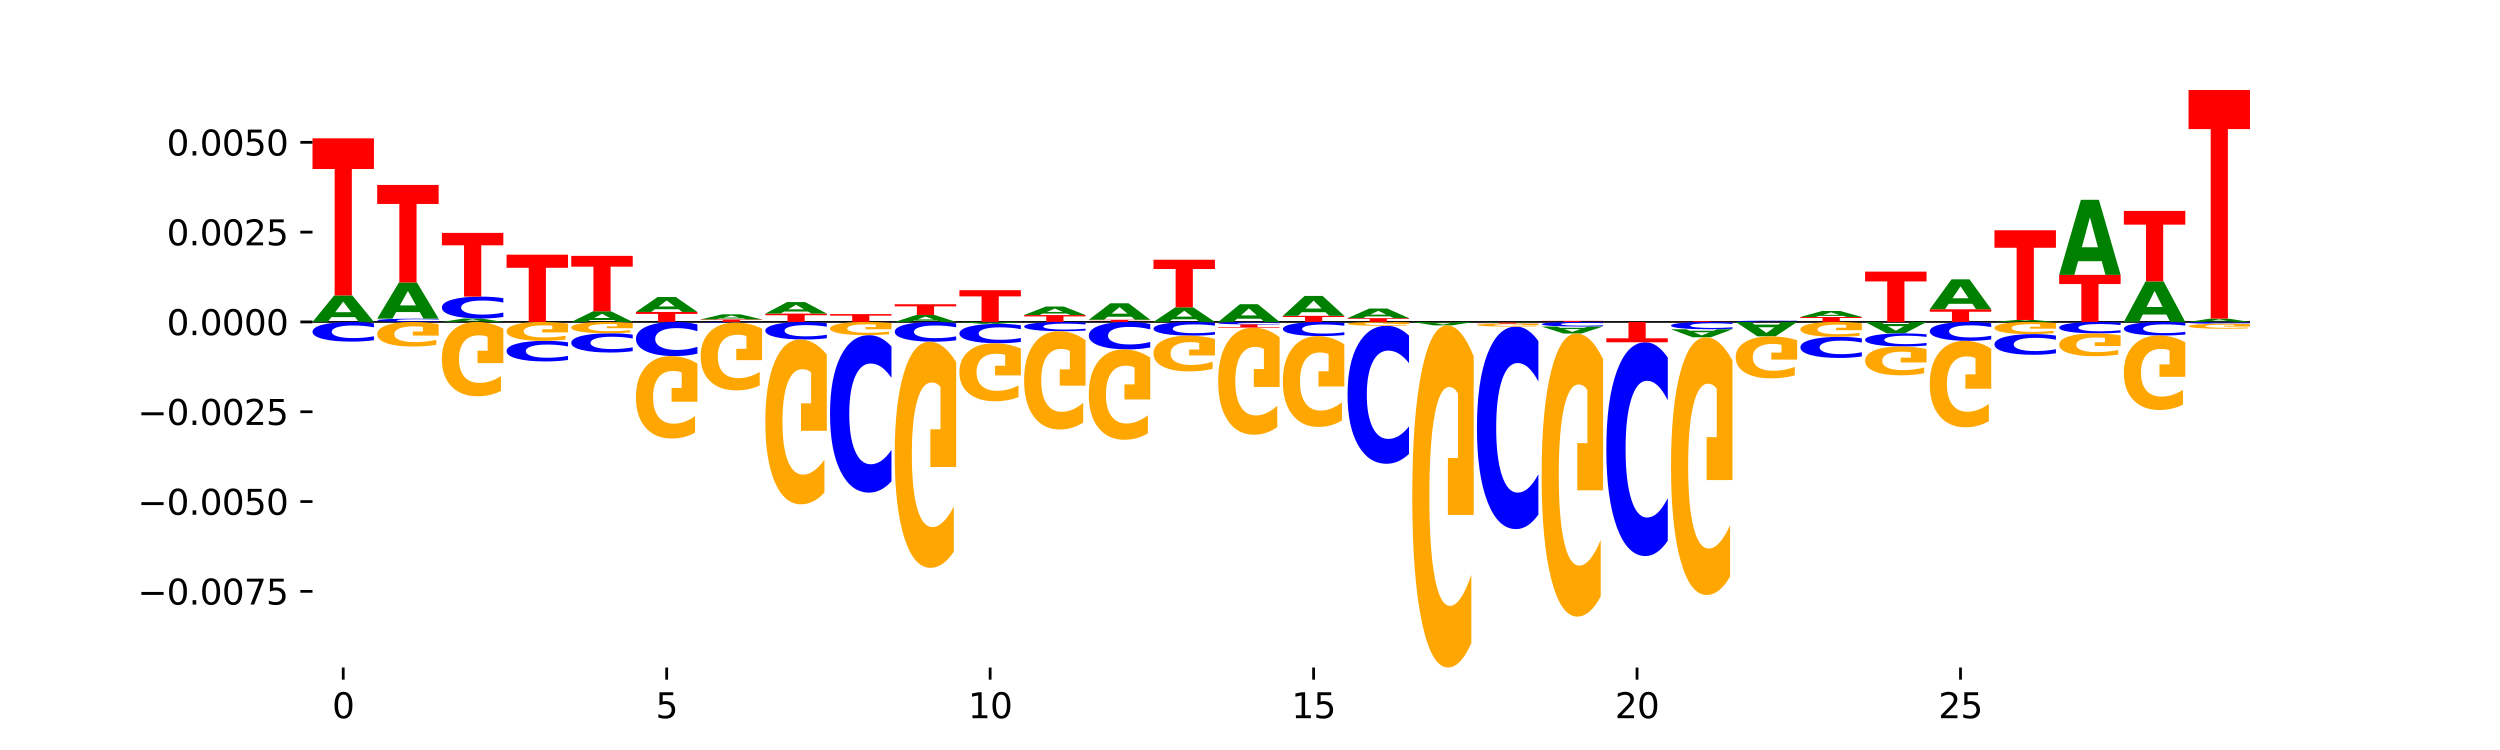 <?xml version="1.0" encoding="utf-8" standalone="no"?>
<!DOCTYPE svg PUBLIC "-//W3C//DTD SVG 1.1//EN"
  "http://www.w3.org/Graphics/SVG/1.1/DTD/svg11.dtd">
<svg xmlns:xlink="http://www.w3.org/1999/xlink" width="720pt" height="216pt" viewBox="0 0 720 216" xmlns="http://www.w3.org/2000/svg" version="1.1">
 <defs>
  <style type="text/css">*{stroke-linejoin: round; stroke-linecap: butt}</style>
 </defs>
 <g id="figure_1">
  <g id="patch_1">
   <path d="M 0 216 
L 720 216 
L 720 0 
L 0 0 
z
" style="fill: #ffffff"/>
  </g>
  <g id="axes_1">
   <g id="patch_2">
    <path d="M 90 192.24 
L 648 192.24 
L 648 25.92 
L 90 25.92 
z
" style="fill: #ffffff"/>
   </g>
   <g id="line2d_1">
    <path d="M 90 92.721 
L 648 92.721 
" clip-path="url(#p5cbcba7fd8)" style="fill: none; stroke: #000000; stroke-width: 0.5; stroke-linecap: square"/>
   </g>
   <g id="patch_3">
    <path d="M 102.26 91.326 
L 95.454 91.326 
L 94.379 92.721 
L 90 92.721 
L 96.253 85.066 
L 101.446 85.066 
L 107.699 92.721 
L 103.324 92.721 
L 102.26 91.326 
z
M 96.539 89.906 
L 101.164 89.906 
L 98.855 86.861 
L 96.539 89.906 
z
" clip-path="url(#p5cbcba7fd8)" style="fill: #008000"/>
   </g>
   <g id="patch_4">
    <path d="M 90 39.849 
L 107.699 39.849 
L 107.699 48.667 
L 101.332 48.667 
L 101.332 85.066 
L 96.38 85.066 
L 96.38 48.667 
L 90 48.667 
L 90 39.849 
z
" clip-path="url(#p5cbcba7fd8)" style="fill: #ff0000"/>
   </g>
   <g id="patch_5">
    <path d="M 126.331 92.653 
Q 124.85 92.687 123.249 92.704 
Q 121.648 92.721 119.905 92.721 
Q 114.705 92.721 111.668 92.594 
Q 108.631 92.467 108.631 92.25 
Q 108.631 92.032 111.668 91.906 
Q 114.705 91.779 119.905 91.779 
Q 121.648 91.779 123.249 91.796 
Q 124.85 91.813 126.331 91.846 
L 126.331 92.034 
Q 124.837 91.99 123.387 91.969 
Q 121.938 91.948 120.337 91.948 
Q 117.465 91.948 115.82 92.029 
Q 114.179 92.109 114.179 92.25 
Q 114.179 92.391 115.82 92.471 
Q 117.465 92.551 120.337 92.551 
Q 121.938 92.551 123.387 92.53 
Q 124.837 92.51 126.331 92.465 
L 126.331 92.653 
z
" clip-path="url(#p5cbcba7fd8)" style="fill: #0000ff"/>
   </g>
   <g id="patch_6">
    <path d="M 120.892 89.88 
L 114.085 89.88 
L 113.01 91.779 
L 108.631 91.779 
L 114.884 81.356 
L 120.077 81.356 
L 126.331 91.779 
L 121.955 91.779 
L 120.892 89.88 
z
M 115.17 87.946 
L 119.795 87.946 
L 117.486 83.8 
L 115.17 87.946 
z
" clip-path="url(#p5cbcba7fd8)" style="fill: #008000"/>
   </g>
   <g id="patch_7">
    <path d="M 108.631 53.263 
L 126.331 53.263 
L 126.331 58.742 
L 119.963 58.742 
L 119.963 81.356 
L 115.011 81.356 
L 115.011 58.742 
L 108.631 58.742 
L 108.631 53.263 
z
" clip-path="url(#p5cbcba7fd8)" style="fill: #ff0000"/>
   </g>
   <g id="patch_8">
    <path d="M 139.523 92.541 
L 132.716 92.541 
L 131.641 92.721 
L 127.262 92.721 
L 133.515 91.736 
L 138.708 91.736 
L 144.962 92.721 
L 140.586 92.721 
L 139.523 92.541 
z
M 133.801 92.359 
L 138.426 92.359 
L 136.117 91.967 
L 133.801 92.359 
z
" clip-path="url(#p5cbcba7fd8)" style="fill: #008000"/>
   </g>
   <g id="patch_9">
    <path d="M 144.962 91.283 
Q 143.481 91.508 141.88 91.621 
Q 140.279 91.736 138.536 91.736 
Q 133.336 91.736 130.299 90.886 
Q 127.262 90.035 127.262 88.581 
Q 127.262 87.121 130.299 86.272 
Q 133.336 85.422 138.536 85.422 
Q 140.279 85.422 141.88 85.537 
Q 143.481 85.65 144.962 85.874 
L 144.962 87.133 
Q 143.468 86.836 142.018 86.697 
Q 140.569 86.559 138.968 86.559 
Q 136.096 86.559 134.451 87.098 
Q 132.81 87.635 132.81 88.581 
Q 132.81 89.523 134.451 90.061 
Q 136.096 90.599 138.968 90.599 
Q 140.569 90.599 142.018 90.46 
Q 143.468 90.321 144.962 90.023 
L 144.962 91.283 
z
" clip-path="url(#p5cbcba7fd8)" style="fill: #0000ff"/>
   </g>
   <g id="patch_10">
    <path d="M 127.262 67.072 
L 144.962 67.072 
L 144.962 70.651 
L 138.594 70.651 
L 138.594 85.422 
L 133.642 85.422 
L 133.642 70.651 
L 127.262 70.651 
L 127.262 67.072 
z
" clip-path="url(#p5cbcba7fd8)" style="fill: #ff0000"/>
   </g>
   <g id="patch_11">
    <path d="M 145.893 73.347 
L 163.593 73.347 
L 163.593 77.126 
L 157.225 77.126 
L 157.225 92.721 
L 152.273 92.721 
L 152.273 77.126 
L 145.893 77.126 
L 145.893 73.347 
z
" clip-path="url(#p5cbcba7fd8)" style="fill: #ff0000"/>
   </g>
   <g id="patch_12">
    <path d="M 176.785 92.162 
L 169.978 92.162 
L 168.903 92.721 
L 164.524 92.721 
L 170.777 89.654 
L 175.97 89.654 
L 182.224 92.721 
L 177.849 92.721 
L 176.785 92.162 
z
M 171.063 91.593 
L 175.688 91.593 
L 173.379 90.373 
L 171.063 91.593 
z
" clip-path="url(#p5cbcba7fd8)" style="fill: #008000"/>
   </g>
   <g id="patch_13">
    <path d="M 164.524 73.687 
L 182.224 73.687 
L 182.224 76.801 
L 175.856 76.801 
L 175.856 89.654 
L 170.904 89.654 
L 170.904 76.801 
L 164.524 76.801 
L 164.524 73.687 
z
" clip-path="url(#p5cbcba7fd8)" style="fill: #ff0000"/>
   </g>
   <g id="patch_14">
    <path d="M 183.155 89.844 
L 200.855 89.844 
L 200.855 90.405 
L 194.487 90.405 
L 194.487 92.721 
L 189.535 92.721 
L 189.535 90.405 
L 183.155 90.405 
L 183.155 89.844 
z
" clip-path="url(#p5cbcba7fd8)" style="fill: #ff0000"/>
   </g>
   <g id="patch_15">
    <path d="M 195.416 89.058 
L 188.609 89.058 
L 187.534 89.844 
L 183.155 89.844 
L 189.409 85.527 
L 194.601 85.527 
L 200.855 89.844 
L 196.48 89.844 
L 195.416 89.058 
z
M 189.694 88.256 
L 194.319 88.256 
L 192.01 86.539 
L 189.694 88.256 
z
" clip-path="url(#p5cbcba7fd8)" style="fill: #008000"/>
   </g>
   <g id="patch_16">
    <path d="M 201.786 91.99 
L 219.486 91.99 
L 219.486 92.133 
L 213.118 92.133 
L 213.118 92.721 
L 208.166 92.721 
L 208.166 92.133 
L 201.786 92.133 
L 201.786 91.99 
z
" clip-path="url(#p5cbcba7fd8)" style="fill: #ff0000"/>
   </g>
   <g id="patch_17">
    <path d="M 214.047 91.722 
L 207.24 91.722 
L 206.165 91.99 
L 201.786 91.99 
L 208.04 90.519 
L 213.233 90.519 
L 219.486 91.99 
L 215.111 91.99 
L 214.047 91.722 
z
M 208.325 91.449 
L 212.95 91.449 
L 210.641 90.864 
L 208.325 91.449 
z
" clip-path="url(#p5cbcba7fd8)" style="fill: #008000"/>
   </g>
   <g id="patch_18">
    <path d="M 220.417 90.321 
L 238.117 90.321 
L 238.117 90.789 
L 231.749 90.789 
L 231.749 92.721 
L 226.797 92.721 
L 226.797 90.789 
L 220.417 90.789 
L 220.417 90.321 
z
" clip-path="url(#p5cbcba7fd8)" style="fill: #ff0000"/>
   </g>
   <g id="patch_19">
    <path d="M 232.678 89.715 
L 225.871 89.715 
L 224.796 90.321 
L 220.417 90.321 
L 226.671 86.991 
L 231.864 86.991 
L 238.117 90.321 
L 233.742 90.321 
L 232.678 89.715 
z
M 226.957 89.097 
L 231.581 89.097 
L 229.273 87.772 
L 226.957 89.097 
z
" clip-path="url(#p5cbcba7fd8)" style="fill: #008000"/>
   </g>
   <g id="patch_20">
    <path d="M 239.048 90.461 
L 256.748 90.461 
L 256.748 90.902 
L 250.38 90.902 
L 250.38 92.721 
L 245.428 92.721 
L 245.428 90.902 
L 239.048 90.902 
L 239.048 90.461 
z
" clip-path="url(#p5cbcba7fd8)" style="fill: #ff0000"/>
   </g>
   <g id="patch_21">
    <path d="M 269.94 92.353 
L 263.133 92.353 
L 262.058 92.721 
L 257.679 92.721 
L 263.933 90.702 
L 269.126 90.702 
L 275.379 92.721 
L 271.004 92.721 
L 269.94 92.353 
z
M 264.219 91.978 
L 268.843 91.978 
L 266.535 91.175 
L 264.219 91.978 
z
" clip-path="url(#p5cbcba7fd8)" style="fill: #008000"/>
   </g>
   <g id="patch_22">
    <path d="M 257.679 87.625 
L 275.379 87.625 
L 275.379 88.225 
L 269.011 88.225 
L 269.011 90.702 
L 264.06 90.702 
L 264.06 88.225 
L 257.679 88.225 
L 257.679 87.625 
z
" clip-path="url(#p5cbcba7fd8)" style="fill: #ff0000"/>
   </g>
   <g id="patch_23">
    <path d="M 276.311 83.578 
L 294.01 83.578 
L 294.01 85.361 
L 287.642 85.361 
L 287.642 92.721 
L 282.691 92.721 
L 282.691 85.361 
L 276.311 85.361 
L 276.311 83.578 
z
" clip-path="url(#p5cbcba7fd8)" style="fill: #ff0000"/>
   </g>
   <g id="patch_24">
    <path d="M 294.942 90.739 
L 312.641 90.739 
L 312.641 91.125 
L 306.273 91.125 
L 306.273 92.721 
L 301.322 92.721 
L 301.322 91.125 
L 294.942 91.125 
L 294.942 90.739 
z
" clip-path="url(#p5cbcba7fd8)" style="fill: #ff0000"/>
   </g>
   <g id="patch_25">
    <path d="M 307.202 90.292 
L 300.395 90.292 
L 299.32 90.739 
L 294.942 90.739 
L 301.195 88.287 
L 306.388 88.287 
L 312.641 90.739 
L 308.266 90.739 
L 307.202 90.292 
z
M 301.481 89.837 
L 306.106 89.837 
L 303.797 88.862 
L 301.481 89.837 
z
" clip-path="url(#p5cbcba7fd8)" style="fill: #008000"/>
   </g>
   <g id="patch_26">
    <path d="M 313.573 92.089 
L 331.272 92.089 
L 331.272 92.212 
L 324.904 92.212 
L 324.904 92.721 
L 319.953 92.721 
L 319.953 92.212 
L 313.573 92.212 
L 313.573 92.089 
z
" clip-path="url(#p5cbcba7fd8)" style="fill: #ff0000"/>
   </g>
   <g id="patch_27">
    <path d="M 325.833 91.222 
L 319.026 91.222 
L 317.951 92.089 
L 313.573 92.089 
L 319.826 87.332 
L 325.019 87.332 
L 331.272 92.089 
L 326.897 92.089 
L 325.833 91.222 
z
M 320.112 90.339 
L 324.737 90.339 
L 322.428 88.447 
L 320.112 90.339 
z
" clip-path="url(#p5cbcba7fd8)" style="fill: #008000"/>
   </g>
   <g id="patch_28">
    <path d="M 344.464 91.954 
L 337.657 91.954 
L 336.582 92.721 
L 332.204 92.721 
L 338.457 88.511 
L 343.65 88.511 
L 349.903 92.721 
L 345.528 92.721 
L 344.464 91.954 
z
M 338.743 91.173 
L 343.368 91.173 
L 341.059 89.498 
L 338.743 91.173 
z
" clip-path="url(#p5cbcba7fd8)" style="fill: #008000"/>
   </g>
   <g id="patch_29">
    <path d="M 332.204 74.807 
L 349.903 74.807 
L 349.903 77.48 
L 343.535 77.48 
L 343.535 88.511 
L 338.584 88.511 
L 338.584 77.48 
L 332.204 77.48 
L 332.204 74.807 
z
" clip-path="url(#p5cbcba7fd8)" style="fill: #ff0000"/>
   </g>
   <g id="patch_30">
    <path d="M 363.095 91.791 
L 356.288 91.791 
L 355.213 92.721 
L 350.835 92.721 
L 357.088 87.617 
L 362.281 87.617 
L 368.534 92.721 
L 364.159 92.721 
L 363.095 91.791 
z
M 357.374 90.844 
L 361.999 90.844 
L 359.69 88.813 
L 357.374 90.844 
z
" clip-path="url(#p5cbcba7fd8)" style="fill: #008000"/>
   </g>
   <g id="patch_31">
    <path d="M 369.466 90.958 
L 387.165 90.958 
L 387.165 91.302 
L 380.798 91.302 
L 380.798 92.721 
L 375.846 92.721 
L 375.846 91.302 
L 369.466 91.302 
L 369.466 90.958 
z
" clip-path="url(#p5cbcba7fd8)" style="fill: #ff0000"/>
   </g>
   <g id="patch_32">
    <path d="M 381.726 89.915 
L 374.919 89.915 
L 373.845 90.958 
L 369.466 90.958 
L 375.719 85.233 
L 380.912 85.233 
L 387.165 90.958 
L 382.79 90.958 
L 381.726 89.915 
z
M 376.005 88.853 
L 380.63 88.853 
L 378.321 86.575 
L 376.005 88.853 
z
" clip-path="url(#p5cbcba7fd8)" style="fill: #008000"/>
   </g>
   <g id="patch_33">
    <path d="M 388.097 91.627 
L 405.796 91.627 
L 405.796 91.84 
L 399.429 91.84 
L 399.429 92.721 
L 394.477 92.721 
L 394.477 91.84 
L 388.097 91.84 
L 388.097 91.627 
z
" clip-path="url(#p5cbcba7fd8)" style="fill: #ff0000"/>
   </g>
   <g id="patch_34">
    <path d="M 400.357 91.124 
L 393.55 91.124 
L 392.476 91.627 
L 388.097 91.627 
L 394.35 88.864 
L 399.543 88.864 
L 405.796 91.627 
L 401.421 91.627 
L 400.357 91.124 
z
M 394.636 90.611 
L 399.261 90.611 
L 396.952 89.512 
L 394.636 90.611 
z
" clip-path="url(#p5cbcba7fd8)" style="fill: #008000"/>
   </g>
   <g id="patch_35">
    <path d="M 443.99 92.406 
L 461.689 92.406 
L 461.689 92.468 
L 455.322 92.468 
L 455.322 92.721 
L 450.37 92.721 
L 450.37 92.468 
L 443.99 92.468 
L 443.99 92.406 
z
" clip-path="url(#p5cbcba7fd8)" style="fill: #ff0000"/>
   </g>
   <g id="patch_36">
    <path d="M 481.252 92.479 
L 498.952 92.479 
L 498.952 92.526 
L 492.584 92.526 
L 492.584 92.721 
L 487.632 92.721 
L 487.632 92.526 
L 481.252 92.526 
L 481.252 92.479 
z
" clip-path="url(#p5cbcba7fd8)" style="fill: #ff0000"/>
   </g>
   <g id="patch_37">
    <path d="M 517.583 92.694 
Q 516.102 92.708 514.501 92.714 
Q 512.9 92.721 511.157 92.721 
Q 505.957 92.721 502.92 92.671 
Q 499.883 92.622 499.883 92.537 
Q 499.883 92.451 502.92 92.402 
Q 505.957 92.352 511.157 92.352 
Q 512.9 92.352 514.501 92.359 
Q 516.102 92.365 517.583 92.379 
L 517.583 92.452 
Q 516.089 92.435 514.639 92.427 
Q 513.19 92.418 511.589 92.418 
Q 508.717 92.418 507.072 92.45 
Q 505.431 92.481 505.431 92.537 
Q 505.431 92.592 507.072 92.623 
Q 508.717 92.654 511.589 92.654 
Q 513.19 92.654 514.639 92.646 
Q 516.089 92.638 517.583 92.621 
L 517.583 92.694 
z
" clip-path="url(#p5cbcba7fd8)" style="fill: #0000ff"/>
   </g>
   <g id="patch_38">
    <path d="M 518.514 91.292 
L 536.214 91.292 
L 536.214 91.57 
L 529.846 91.57 
L 529.846 92.721 
L 524.894 92.721 
L 524.894 91.57 
L 518.514 91.57 
L 518.514 91.292 
z
" clip-path="url(#p5cbcba7fd8)" style="fill: #ff0000"/>
   </g>
   <g id="patch_39">
    <path d="M 530.775 90.976 
L 523.968 90.976 
L 522.893 91.292 
L 518.514 91.292 
L 524.767 89.56 
L 529.96 89.56 
L 536.214 91.292 
L 531.839 91.292 
L 530.775 90.976 
z
M 525.053 90.655 
L 529.678 90.655 
L 527.369 89.966 
L 525.053 90.655 
z
" clip-path="url(#p5cbcba7fd8)" style="fill: #008000"/>
   </g>
   <g id="patch_40">
    <path d="M 537.145 78.225 
L 554.845 78.225 
L 554.845 81.052 
L 548.477 81.052 
L 548.477 92.721 
L 543.525 92.721 
L 543.525 81.052 
L 537.145 81.052 
L 537.145 78.225 
z
" clip-path="url(#p5cbcba7fd8)" style="fill: #ff0000"/>
   </g>
   <g id="patch_41">
    <path d="M 555.776 89.069 
L 573.476 89.069 
L 573.476 89.781 
L 567.108 89.781 
L 567.108 92.721 
L 562.156 92.721 
L 562.156 89.781 
L 555.776 89.781 
L 555.776 89.069 
z
" clip-path="url(#p5cbcba7fd8)" style="fill: #ff0000"/>
   </g>
   <g id="patch_42">
    <path d="M 568.037 87.499 
L 561.23 87.499 
L 560.155 89.069 
L 555.776 89.069 
L 562.03 80.451 
L 567.223 80.451 
L 573.476 89.069 
L 569.101 89.069 
L 568.037 87.499 
z
M 562.315 85.899 
L 566.94 85.899 
L 564.631 82.471 
L 562.315 85.899 
z
" clip-path="url(#p5cbcba7fd8)" style="fill: #008000"/>
   </g>
   <g id="patch_43">
    <path d="M 586.668 92.617 
L 579.861 92.617 
L 578.786 92.721 
L 574.407 92.721 
L 580.661 92.153 
L 585.854 92.153 
L 592.107 92.721 
L 587.732 92.721 
L 586.668 92.617 
z
M 580.946 92.512 
L 585.571 92.512 
L 583.263 92.286 
L 580.946 92.512 
z
" clip-path="url(#p5cbcba7fd8)" style="fill: #008000"/>
   </g>
   <g id="patch_44">
    <path d="M 574.407 66.315 
L 592.107 66.315 
L 592.107 71.354 
L 585.739 71.354 
L 585.739 92.153 
L 580.787 92.153 
L 580.787 71.354 
L 574.407 71.354 
L 574.407 66.315 
z
" clip-path="url(#p5cbcba7fd8)" style="fill: #ff0000"/>
   </g>
   <g id="patch_45">
    <path d="M 593.038 79.159 
L 610.738 79.159 
L 610.738 81.804 
L 604.37 81.804 
L 604.37 92.721 
L 599.418 92.721 
L 599.418 81.804 
L 593.038 81.804 
L 593.038 79.159 
z
" clip-path="url(#p5cbcba7fd8)" style="fill: #ff0000"/>
   </g>
   <g id="patch_46">
    <path d="M 605.299 75.22 
L 598.492 75.22 
L 597.417 79.159 
L 593.038 79.159 
L 599.292 57.536 
L 604.485 57.536 
L 610.738 79.159 
L 606.363 79.159 
L 605.299 75.22 
z
M 599.578 71.207 
L 604.202 71.207 
L 601.894 62.606 
L 599.578 71.207 
z
" clip-path="url(#p5cbcba7fd8)" style="fill: #008000"/>
   </g>
   <g id="patch_47">
    <path d="M 623.93 90.592 
L 617.123 90.592 
L 616.048 92.721 
L 611.669 92.721 
L 617.923 81.036 
L 623.116 81.036 
L 629.369 92.721 
L 624.994 92.721 
L 623.93 90.592 
z
M 618.209 88.423 
L 622.833 88.423 
L 620.525 83.775 
L 618.209 88.423 
z
" clip-path="url(#p5cbcba7fd8)" style="fill: #008000"/>
   </g>
   <g id="patch_48">
    <path d="M 611.669 60.745 
L 629.369 60.745 
L 629.369 64.702 
L 623.001 64.702 
L 623.001 81.036 
L 618.05 81.036 
L 618.05 64.702 
L 611.669 64.702 
L 611.669 60.745 
z
" clip-path="url(#p5cbcba7fd8)" style="fill: #ff0000"/>
   </g>
   <g id="patch_49">
    <path d="M 642.561 92.545 
L 635.754 92.545 
L 634.679 92.721 
L 630.301 92.721 
L 636.554 91.755 
L 641.747 91.755 
L 648 92.721 
L 643.625 92.721 
L 642.561 92.545 
z
M 636.84 92.366 
L 641.464 92.366 
L 639.156 91.981 
L 636.84 92.366 
z
" clip-path="url(#p5cbcba7fd8)" style="fill: #008000"/>
   </g>
   <g id="patch_50">
    <path d="M 630.301 23.958 
L 648 23.958 
L 648 37.18 
L 641.632 37.18 
L 641.632 91.755 
L 636.681 91.755 
L 636.681 37.18 
L 630.301 37.18 
L 630.301 23.958 
z
" clip-path="url(#p5cbcba7fd8)" style="fill: #ff0000"/>
   </g>
   <g id="patch_51">
    <path d="M 107.699 93.127 
Q 106.219 92.926 104.618 92.824 
Q 103.017 92.721 101.273 92.721 
Q 96.074 92.721 93.037 93.484 
Q 90 94.248 90 95.553 
Q 90 96.864 93.037 97.626 
Q 96.074 98.389 101.273 98.389 
Q 103.017 98.389 104.618 98.286 
Q 106.219 98.184 107.699 97.983 
L 107.699 96.853 
Q 106.206 97.12 104.756 97.244 
Q 103.307 97.368 101.706 97.368 
Q 98.834 97.368 97.189 96.885 
Q 95.548 96.402 95.548 95.553 
Q 95.548 94.708 97.189 94.224 
Q 98.834 93.742 101.706 93.742 
Q 103.307 93.742 104.756 93.866 
Q 106.206 93.991 107.699 94.258 
L 107.699 93.127 
z
" clip-path="url(#p5cbcba7fd8)" style="fill: #0000ff"/>
   </g>
   <g id="patch_52">
    <path d="M 126.331 93.362 
Q 124.546 93.041 122.626 92.88 
Q 120.706 92.721 118.659 92.721 
Q 114.034 92.721 111.332 93.675 
Q 108.631 94.63 108.631 96.262 
Q 108.631 97.913 111.38 98.86 
Q 114.133 99.807 118.921 99.807 
Q 120.765 99.807 122.455 99.678 
Q 124.149 99.551 125.648 99.299 
L 125.648 97.886 
Q 124.101 98.21 122.57 98.369 
Q 121.039 98.53 119.5 98.53 
Q 116.652 98.53 115.109 97.942 
Q 113.566 97.355 113.566 96.262 
Q 113.566 95.178 115.053 94.587 
Q 116.541 93.997 119.278 93.997 
Q 120.023 93.997 120.662 94.031 
Q 121.301 94.066 121.808 94.139 
L 121.808 95.465 
L 118.893 95.465 
L 118.893 96.647 
L 126.331 96.647 
L 126.331 93.362 
z
" clip-path="url(#p5cbcba7fd8)" style="fill: #ffa600"/>
   </g>
   <g id="patch_53">
    <path d="M 144.962 94.658 
Q 143.177 93.689 141.257 93.203 
Q 139.337 92.721 137.29 92.721 
Q 132.665 92.721 129.963 95.604 
Q 127.262 98.487 127.262 103.418 
Q 127.262 108.407 130.011 111.268 
Q 132.764 114.129 137.552 114.129 
Q 139.396 114.129 141.086 113.74 
Q 142.78 113.355 144.279 112.595 
L 144.279 108.327 
Q 142.732 109.304 141.201 109.786 
Q 139.67 110.273 138.131 110.273 
Q 135.283 110.273 133.74 108.495 
Q 132.197 106.722 132.197 103.418 
Q 132.197 100.146 133.684 98.359 
Q 135.172 96.577 137.909 96.577 
Q 138.655 96.577 139.293 96.679 
Q 139.932 96.785 140.44 97.006 
L 140.44 101.013 
L 137.524 101.013 
L 137.524 104.581 
L 144.962 104.581 
L 144.962 94.658 
z
" clip-path="url(#p5cbcba7fd8)" style="fill: #ffa600"/>
   </g>
   <g id="patch_54">
    <path d="M 163.593 98.587 
Q 162.112 98.376 160.511 98.269 
Q 158.91 98.161 157.167 98.161 
Q 151.967 98.161 148.93 98.961 
Q 145.893 99.761 145.893 101.129 
Q 145.893 102.501 148.93 103.3 
Q 151.967 104.1 157.167 104.1 
Q 158.91 104.1 160.511 103.992 
Q 162.112 103.885 163.593 103.674 
L 163.593 102.49 
Q 162.099 102.77 160.649 102.9 
Q 159.2 103.03 157.599 103.03 
Q 154.727 103.03 153.082 102.523 
Q 151.441 102.018 151.441 101.129 
Q 151.441 100.243 153.082 99.736 
Q 154.727 99.231 157.599 99.231 
Q 159.2 99.231 160.649 99.361 
Q 162.099 99.492 163.593 99.772 
L 163.593 98.587 
z
" clip-path="url(#p5cbcba7fd8)" style="fill: #0000ff"/>
   </g>
   <g id="patch_55">
    <path d="M 163.593 93.213 
Q 161.808 92.967 159.888 92.843 
Q 157.968 92.721 155.921 92.721 
Q 151.296 92.721 148.594 93.454 
Q 145.893 94.186 145.893 95.439 
Q 145.893 96.707 148.642 97.434 
Q 151.395 98.161 156.183 98.161 
Q 158.027 98.161 159.717 98.062 
Q 161.411 97.964 162.91 97.771 
L 162.91 96.687 
Q 161.363 96.935 159.832 97.058 
Q 158.301 97.181 156.762 97.181 
Q 153.914 97.181 152.371 96.729 
Q 150.828 96.279 150.828 95.439 
Q 150.828 94.608 152.315 94.154 
Q 153.803 93.701 156.54 93.701 
Q 157.286 93.701 157.924 93.727 
Q 158.563 93.754 159.071 93.81 
L 159.071 94.828 
L 156.155 94.828 
L 156.155 95.735 
L 163.593 95.735 
L 163.593 93.213 
z
" clip-path="url(#p5cbcba7fd8)" style="fill: #ffa600"/>
   </g>
   <g id="patch_56">
    <path d="M 182.224 96.379 
Q 180.743 96.182 179.142 96.082 
Q 177.541 95.982 175.798 95.982 
Q 170.598 95.982 167.561 96.729 
Q 164.524 97.477 164.524 98.756 
Q 164.524 100.039 167.561 100.785 
Q 170.598 101.533 175.798 101.533 
Q 177.541 101.533 179.142 101.432 
Q 180.743 101.332 182.224 101.135 
L 182.224 100.028 
Q 180.73 100.29 179.28 100.411 
Q 177.831 100.533 176.23 100.533 
Q 173.358 100.533 171.713 100.059 
Q 170.072 99.587 170.072 98.756 
Q 170.072 97.928 171.713 97.454 
Q 173.358 96.982 176.23 96.982 
Q 177.831 96.982 179.28 97.103 
Q 180.73 97.226 182.224 97.487 
L 182.224 96.379 
z
" clip-path="url(#p5cbcba7fd8)" style="fill: #0000ff"/>
   </g>
   <g id="patch_57">
    <path d="M 182.224 93.016 
Q 180.439 92.868 178.519 92.794 
Q 176.599 92.721 174.552 92.721 
Q 169.927 92.721 167.226 93.16 
Q 164.524 93.599 164.524 94.35 
Q 164.524 95.11 167.273 95.546 
Q 170.026 95.982 174.814 95.982 
Q 176.658 95.982 178.348 95.922 
Q 180.042 95.864 181.541 95.748 
L 181.541 95.098 
Q 179.994 95.247 178.463 95.32 
Q 176.932 95.394 175.393 95.394 
Q 172.545 95.394 171.002 95.123 
Q 169.459 94.853 169.459 94.35 
Q 169.459 93.852 170.946 93.58 
Q 172.434 93.308 175.171 93.308 
Q 175.917 93.308 176.555 93.324 
Q 177.194 93.34 177.702 93.374 
L 177.702 93.984 
L 174.786 93.984 
L 174.786 94.527 
L 182.224 94.527 
L 182.224 93.016 
z
" clip-path="url(#p5cbcba7fd8)" style="fill: #ffa600"/>
   </g>
   <g id="patch_58">
    <path d="M 200.855 93.426 
Q 199.374 93.076 197.773 92.9 
Q 196.172 92.721 194.429 92.721 
Q 189.229 92.721 186.192 94.045 
Q 183.155 95.37 183.155 97.635 
Q 183.155 99.909 186.192 101.232 
Q 189.229 102.556 194.429 102.556 
Q 196.172 102.556 197.773 102.377 
Q 199.374 102.201 200.855 101.851 
L 200.855 99.891 
Q 199.361 100.354 197.912 100.569 
Q 196.462 100.785 194.861 100.785 
Q 191.989 100.785 190.344 99.945 
Q 188.703 99.108 188.703 97.635 
Q 188.703 96.169 190.344 95.33 
Q 191.989 94.492 194.861 94.492 
Q 196.462 94.492 197.912 94.708 
Q 199.361 94.925 200.855 95.388 
L 200.855 93.426 
z
" clip-path="url(#p5cbcba7fd8)" style="fill: #0000ff"/>
   </g>
   <g id="patch_59">
    <path d="M 200.855 104.704 
Q 199.07 103.63 197.15 103.091 
Q 195.23 102.556 193.183 102.556 
Q 188.558 102.556 185.857 105.754 
Q 183.155 108.951 183.155 114.419 
Q 183.155 119.951 185.904 123.124 
Q 188.657 126.296 193.445 126.296 
Q 195.289 126.296 196.979 125.865 
Q 198.673 125.438 200.172 124.595 
L 200.172 119.862 
Q 198.625 120.946 197.094 121.481 
Q 195.563 122.02 194.024 122.02 
Q 191.176 122.02 189.633 120.049 
Q 188.09 118.082 188.09 114.419 
Q 188.09 110.79 189.577 108.809 
Q 191.065 106.832 193.802 106.832 
Q 194.548 106.832 195.186 106.945 
Q 195.825 107.063 196.333 107.308 
L 196.333 111.751 
L 193.417 111.751 
L 193.417 115.709 
L 200.855 115.709 
L 200.855 104.704 
z
" clip-path="url(#p5cbcba7fd8)" style="fill: #ffa600"/>
   </g>
   <g id="patch_60">
    <path d="M 219.486 92.733 
Q 218.005 92.727 216.404 92.724 
Q 214.803 92.721 213.06 92.721 
Q 207.86 92.721 204.823 92.743 
Q 201.786 92.766 201.786 92.804 
Q 201.786 92.843 204.823 92.866 
Q 207.86 92.888 213.06 92.888 
Q 214.803 92.888 216.404 92.885 
Q 218.005 92.882 219.486 92.876 
L 219.486 92.843 
Q 217.992 92.851 216.543 92.854 
Q 215.093 92.858 213.492 92.858 
Q 210.62 92.858 208.975 92.844 
Q 207.334 92.83 207.334 92.804 
Q 207.334 92.779 208.975 92.765 
Q 210.62 92.751 213.492 92.751 
Q 215.093 92.751 216.543 92.755 
Q 217.992 92.758 219.486 92.766 
L 219.486 92.733 
z
" clip-path="url(#p5cbcba7fd8)" style="fill: #0000ff"/>
   </g>
   <g id="patch_61">
    <path d="M 219.486 94.656 
Q 217.701 93.772 215.781 93.328 
Q 213.861 92.888 211.814 92.888 
Q 207.189 92.888 204.488 95.52 
Q 201.786 98.152 201.786 102.652 
Q 201.786 107.205 204.535 109.817 
Q 207.288 112.429 212.076 112.429 
Q 213.921 112.429 215.61 112.073 
Q 217.304 111.722 218.804 111.028 
L 218.804 107.133 
Q 217.257 108.025 215.725 108.465 
Q 214.194 108.909 212.655 108.909 
Q 209.807 108.909 208.264 107.286 
Q 206.721 105.668 206.721 102.652 
Q 206.721 99.665 208.208 98.035 
Q 209.696 96.408 212.433 96.408 
Q 213.179 96.408 213.817 96.501 
Q 214.456 96.598 214.964 96.799 
L 214.964 100.457 
L 212.048 100.457 
L 212.048 103.714 
L 219.486 103.714 
L 219.486 94.656 
z
" clip-path="url(#p5cbcba7fd8)" style="fill: #ffa600"/>
   </g>
   <g id="patch_62">
    <path d="M 238.117 93.083 
Q 236.636 92.904 235.035 92.813 
Q 233.434 92.721 231.691 92.721 
Q 226.491 92.721 223.454 93.402 
Q 220.417 94.083 220.417 95.248 
Q 220.417 96.417 223.454 97.097 
Q 226.491 97.779 231.691 97.779 
Q 233.434 97.779 235.035 97.687 
Q 236.636 97.596 238.117 97.416 
L 238.117 96.408 
Q 236.623 96.646 235.174 96.757 
Q 233.724 96.867 232.123 96.867 
Q 229.252 96.867 227.606 96.436 
Q 225.965 96.006 225.965 95.248 
Q 225.965 94.494 227.606 94.062 
Q 229.252 93.632 232.123 93.632 
Q 233.724 93.632 235.174 93.743 
Q 236.623 93.854 238.117 94.093 
L 238.117 93.083 
z
" clip-path="url(#p5cbcba7fd8)" style="fill: #0000ff"/>
   </g>
   <g id="patch_63">
    <path d="M 238.117 102.073 
Q 236.332 99.926 234.412 98.847 
Q 232.492 97.779 230.445 97.779 
Q 225.82 97.779 223.119 104.171 
Q 220.417 110.563 220.417 121.495 
Q 220.417 132.554 223.166 138.898 
Q 225.919 145.241 230.707 145.241 
Q 232.552 145.241 234.241 144.378 
Q 235.935 143.525 237.435 141.839 
L 237.435 132.378 
Q 235.888 134.545 234.356 135.613 
Q 232.825 136.692 231.286 136.692 
Q 228.438 136.692 226.895 132.75 
Q 225.352 128.819 225.352 121.495 
Q 225.352 114.24 226.839 110.279 
Q 228.327 106.328 231.064 106.328 
Q 231.81 106.328 232.448 106.553 
Q 233.087 106.789 233.595 107.279 
L 233.595 116.162 
L 230.679 116.162 
L 230.679 124.074 
L 238.117 124.074 
L 238.117 102.073 
z
" clip-path="url(#p5cbcba7fd8)" style="fill: #ffa600"/>
   </g>
   <g id="patch_64">
    <path d="M 256.748 99.776 
Q 255.267 98.165 253.666 97.35 
Q 252.066 96.526 250.322 96.526 
Q 245.122 96.526 242.085 102.634 
Q 239.048 108.742 239.048 119.187 
Q 239.048 129.671 242.085 135.769 
Q 245.122 141.878 250.322 141.878 
Q 252.066 141.878 253.666 141.053 
Q 255.267 140.238 256.748 138.627 
L 256.748 129.586 
Q 255.254 131.722 253.805 132.715 
Q 252.355 133.708 250.754 133.708 
Q 247.883 133.708 246.237 129.839 
Q 244.596 125.98 244.596 119.187 
Q 244.596 112.424 246.237 108.554 
Q 247.883 104.695 250.754 104.695 
Q 252.355 104.695 253.805 105.688 
Q 255.254 106.69 256.748 108.826 
L 256.748 99.776 
z
" clip-path="url(#p5cbcba7fd8)" style="fill: #0000ff"/>
   </g>
   <g id="patch_65">
    <path d="M 256.748 93.065 
Q 254.963 92.893 253.043 92.807 
Q 251.123 92.721 249.076 92.721 
Q 244.451 92.721 241.75 93.233 
Q 239.048 93.746 239.048 94.622 
Q 239.048 95.509 241.797 96.017 
Q 244.55 96.526 249.338 96.526 
Q 251.183 96.526 252.872 96.456 
Q 254.566 96.388 256.066 96.253 
L 256.066 95.494 
Q 254.519 95.668 252.987 95.754 
Q 251.456 95.84 249.917 95.84 
Q 247.069 95.84 245.526 95.524 
Q 243.983 95.209 243.983 94.622 
Q 243.983 94.04 245.471 93.723 
Q 246.958 93.406 249.695 93.406 
Q 250.441 93.406 251.079 93.424 
Q 251.718 93.443 252.226 93.482 
L 252.226 94.194 
L 249.31 94.194 
L 249.31 94.829 
L 256.748 94.829 
L 256.748 93.065 
z
" clip-path="url(#p5cbcba7fd8)" style="fill: #ffa600"/>
   </g>
   <g id="patch_66">
    <path d="M 275.379 93.129 
Q 273.898 92.927 272.297 92.824 
Q 270.697 92.721 268.953 92.721 
Q 263.753 92.721 260.716 93.487 
Q 257.679 94.254 257.679 95.565 
Q 257.679 96.88 260.716 97.646 
Q 263.753 98.412 268.953 98.412 
Q 270.697 98.412 272.297 98.309 
Q 273.898 98.207 275.379 98.004 
L 275.379 96.87 
Q 273.885 97.138 272.436 97.263 
Q 270.986 97.387 269.385 97.387 
Q 266.514 97.387 264.868 96.902 
Q 263.227 96.417 263.227 95.565 
Q 263.227 94.716 264.868 94.23 
Q 266.514 93.746 269.385 93.746 
Q 270.986 93.746 272.436 93.871 
Q 273.885 93.996 275.379 94.265 
L 275.379 93.129 
z
" clip-path="url(#p5cbcba7fd8)" style="fill: #0000ff"/>
   </g>
   <g id="patch_67">
    <path d="M 275.379 104.305 
Q 273.594 101.359 271.674 99.879 
Q 269.754 98.412 267.707 98.412 
Q 263.082 98.412 260.381 107.184 
Q 257.679 115.955 257.679 130.955 
Q 257.679 146.13 260.428 154.834 
Q 263.181 163.538 267.969 163.538 
Q 269.814 163.538 271.503 162.354 
Q 273.197 161.184 274.697 158.87 
L 274.697 145.888 
Q 273.15 148.861 271.619 150.328 
Q 270.087 151.807 268.548 151.807 
Q 265.7 151.807 264.157 146.399 
Q 262.614 141.005 262.614 130.955 
Q 262.614 121 264.102 115.565 
Q 265.589 110.143 268.326 110.143 
Q 269.072 110.143 269.711 110.453 
Q 270.349 110.776 270.857 111.448 
L 270.857 123.637 
L 267.941 123.637 
L 267.941 134.493 
L 275.379 134.493 
L 275.379 104.305 
z
" clip-path="url(#p5cbcba7fd8)" style="fill: #ffa600"/>
   </g>
   <g id="patch_68">
    <path d="M 288.571 92.82 
L 281.764 92.82 
L 280.689 92.721 
L 276.311 92.721 
L 282.564 93.266 
L 287.757 93.266 
L 294.01 92.721 
L 289.635 92.721 
L 288.571 92.82 
z
M 282.85 92.921 
L 287.474 92.921 
L 285.166 93.138 
L 282.85 92.921 
z
" clip-path="url(#p5cbcba7fd8)" style="fill: #008000"/>
   </g>
   <g id="patch_69">
    <path d="M 294.01 93.668 
Q 292.529 93.469 290.929 93.368 
Q 289.328 93.266 287.584 93.266 
Q 282.384 93.266 279.347 94.021 
Q 276.311 94.775 276.311 96.066 
Q 276.311 97.361 279.347 98.115 
Q 282.384 98.869 287.584 98.869 
Q 289.328 98.869 290.929 98.767 
Q 292.529 98.667 294.01 98.468 
L 294.01 97.351 
Q 292.516 97.615 291.067 97.737 
Q 289.617 97.86 288.017 97.86 
Q 285.145 97.86 283.499 97.382 
Q 281.858 96.905 281.858 96.066 
Q 281.858 95.23 283.499 94.752 
Q 285.145 94.275 288.017 94.275 
Q 289.617 94.275 291.067 94.398 
Q 292.516 94.522 294.01 94.786 
L 294.01 93.668 
z
" clip-path="url(#p5cbcba7fd8)" style="fill: #0000ff"/>
   </g>
   <g id="patch_70">
    <path d="M 294.01 100.38 
Q 292.225 99.625 290.305 99.245 
Q 288.385 98.869 286.338 98.869 
Q 281.713 98.869 279.012 101.119 
Q 276.311 103.368 276.311 107.214 
Q 276.311 111.106 279.059 113.338 
Q 281.812 115.57 286.6 115.57 
Q 288.445 115.57 290.135 115.266 
Q 291.828 114.966 293.328 114.373 
L 293.328 111.044 
Q 291.781 111.806 290.25 112.182 
Q 288.718 112.561 287.179 112.561 
Q 284.331 112.561 282.788 111.175 
Q 281.245 109.791 281.245 107.214 
Q 281.245 104.661 282.733 103.268 
Q 284.22 101.877 286.957 101.877 
Q 287.703 101.877 288.342 101.957 
Q 288.98 102.04 289.488 102.212 
L 289.488 105.338 
L 286.572 105.338 
L 286.572 108.122 
L 294.01 108.122 
L 294.01 100.38 
z
" clip-path="url(#p5cbcba7fd8)" style="fill: #ffa600"/>
   </g>
   <g id="patch_71">
    <path d="M 312.641 92.913 
Q 311.161 92.818 309.56 92.769 
Q 307.959 92.721 306.215 92.721 
Q 301.015 92.721 297.978 93.081 
Q 294.942 93.442 294.942 94.058 
Q 294.942 94.677 297.978 95.037 
Q 301.015 95.397 306.215 95.397 
Q 307.959 95.397 309.56 95.349 
Q 311.161 95.301 312.641 95.205 
L 312.641 94.672 
Q 311.147 94.798 309.698 94.857 
Q 308.249 94.915 306.648 94.915 
Q 303.776 94.915 302.13 94.687 
Q 300.489 94.459 300.489 94.058 
Q 300.489 93.659 302.13 93.431 
Q 303.776 93.203 306.648 93.203 
Q 308.249 93.203 309.698 93.262 
Q 311.147 93.321 312.641 93.447 
L 312.641 92.913 
z
" clip-path="url(#p5cbcba7fd8)" style="fill: #0000ff"/>
   </g>
   <g id="patch_72">
    <path d="M 312.641 97.958 
Q 310.856 96.678 308.936 96.035 
Q 307.016 95.397 304.969 95.397 
Q 300.344 95.397 297.643 99.209 
Q 294.942 103.021 294.942 109.54 
Q 294.942 116.135 297.691 119.917 
Q 300.443 123.7 305.231 123.7 
Q 307.076 123.7 308.766 123.185 
Q 310.459 122.677 311.959 121.671 
L 311.959 116.029 
Q 310.412 117.321 308.881 117.959 
Q 307.349 118.602 305.81 118.602 
Q 302.962 118.602 301.419 116.251 
Q 299.876 113.907 299.876 109.54 
Q 299.876 105.213 301.364 102.852 
Q 302.851 100.495 305.588 100.495 
Q 306.334 100.495 306.973 100.63 
Q 307.611 100.77 308.119 101.063 
L 308.119 106.359 
L 305.203 106.359 
L 305.203 111.077 
L 312.641 111.077 
L 312.641 97.958 
z
" clip-path="url(#p5cbcba7fd8)" style="fill: #ffa600"/>
   </g>
   <g id="patch_73">
    <path d="M 331.272 93.288 
Q 329.792 93.007 328.191 92.865 
Q 326.59 92.721 324.846 92.721 
Q 319.646 92.721 316.609 93.786 
Q 313.573 94.851 313.573 96.673 
Q 313.573 98.501 316.609 99.565 
Q 319.646 100.63 324.846 100.63 
Q 326.59 100.63 328.191 100.486 
Q 329.792 100.344 331.272 100.063 
L 331.272 98.486 
Q 329.778 98.859 328.329 99.032 
Q 326.88 99.205 325.279 99.205 
Q 322.407 99.205 320.761 98.531 
Q 319.12 97.857 319.12 96.673 
Q 319.12 95.493 320.761 94.819 
Q 322.407 94.146 325.279 94.146 
Q 326.88 94.146 328.329 94.319 
Q 329.778 94.494 331.272 94.866 
L 331.272 93.288 
z
" clip-path="url(#p5cbcba7fd8)" style="fill: #0000ff"/>
   </g>
   <g id="patch_74">
    <path d="M 331.272 102.985 
Q 329.487 101.808 327.567 101.216 
Q 325.647 100.63 323.6 100.63 
Q 318.975 100.63 316.274 104.136 
Q 313.573 107.642 313.573 113.638 
Q 313.573 119.704 316.322 123.183 
Q 319.074 126.662 323.862 126.662 
Q 325.707 126.662 327.397 126.189 
Q 329.09 125.721 330.59 124.796 
L 330.59 119.607 
Q 329.043 120.795 327.512 121.381 
Q 325.981 121.973 324.441 121.973 
Q 321.593 121.973 320.05 119.811 
Q 318.507 117.655 318.507 113.638 
Q 318.507 109.659 319.995 107.486 
Q 321.482 105.319 324.219 105.319 
Q 324.965 105.319 325.604 105.443 
Q 326.242 105.572 326.75 105.841 
L 326.75 110.713 
L 323.835 110.713 
L 323.835 115.052 
L 331.272 115.052 
L 331.272 102.985 
z
" clip-path="url(#p5cbcba7fd8)" style="fill: #ffa600"/>
   </g>
   <g id="patch_75">
    <path d="M 349.903 93.004 
Q 348.423 92.864 346.822 92.793 
Q 345.221 92.721 343.477 92.721 
Q 338.277 92.721 335.241 93.252 
Q 332.204 93.784 332.204 94.693 
Q 332.204 95.606 335.241 96.137 
Q 338.277 96.668 343.477 96.668 
Q 345.221 96.668 346.822 96.597 
Q 348.423 96.526 349.903 96.385 
L 349.903 95.598 
Q 348.409 95.784 346.96 95.871 
Q 345.511 95.957 343.91 95.957 
Q 341.038 95.957 339.392 95.62 
Q 337.751 95.285 337.751 94.693 
Q 337.751 94.105 339.392 93.768 
Q 341.038 93.432 343.91 93.432 
Q 345.511 93.432 346.96 93.518 
Q 348.409 93.606 349.903 93.791 
L 349.903 93.004 
z
" clip-path="url(#p5cbcba7fd8)" style="fill: #0000ff"/>
   </g>
   <g id="patch_76">
    <path d="M 349.903 97.601 
Q 348.118 97.134 346.198 96.9 
Q 344.278 96.668 342.232 96.668 
Q 337.606 96.668 334.905 98.056 
Q 332.204 99.444 332.204 101.817 
Q 332.204 104.218 334.953 105.595 
Q 337.706 106.972 342.493 106.972 
Q 344.338 106.972 346.028 106.785 
Q 347.721 106.599 349.221 106.233 
L 349.221 104.179 
Q 347.674 104.65 346.143 104.882 
Q 344.612 105.116 343.072 105.116 
Q 340.224 105.116 338.681 104.26 
Q 337.138 103.407 337.138 101.817 
Q 337.138 100.242 338.626 99.382 
Q 340.113 98.524 342.85 98.524 
Q 343.596 98.524 344.235 98.573 
Q 344.873 98.624 345.381 98.731 
L 345.381 100.659 
L 342.466 100.659 
L 342.466 102.377 
L 349.903 102.377 
L 349.903 97.601 
z
" clip-path="url(#p5cbcba7fd8)" style="fill: #ffa600"/>
   </g>
   <g id="patch_77">
    <path d="M 368.534 92.773 
Q 367.054 92.747 365.453 92.734 
Q 363.852 92.721 362.108 92.721 
Q 356.908 92.721 353.872 92.819 
Q 350.835 92.917 350.835 93.084 
Q 350.835 93.253 353.872 93.35 
Q 356.908 93.448 362.108 93.448 
Q 363.852 93.448 365.453 93.435 
Q 367.054 93.422 368.534 93.396 
L 368.534 93.251 
Q 367.04 93.286 365.591 93.301 
Q 364.142 93.317 362.541 93.317 
Q 359.669 93.317 358.023 93.255 
Q 356.382 93.193 356.382 93.084 
Q 356.382 92.976 358.023 92.914 
Q 359.669 92.852 362.541 92.852 
Q 364.142 92.852 365.591 92.868 
Q 367.04 92.884 368.534 92.918 
L 368.534 92.773 
z
" clip-path="url(#p5cbcba7fd8)" style="fill: #0000ff"/>
   </g>
   <g id="patch_78">
    <path d="M 368.534 97.139 
Q 366.749 95.743 364.829 95.042 
Q 362.909 94.347 360.863 94.347 
Q 356.237 94.347 353.536 98.503 
Q 350.835 102.659 350.835 109.766 
Q 350.835 116.956 353.584 121.08 
Q 356.337 125.204 361.124 125.204 
Q 362.969 125.204 364.659 124.643 
Q 366.353 124.088 367.852 122.992 
L 367.852 116.841 
Q 366.305 118.25 364.774 118.945 
Q 363.243 119.646 361.704 119.646 
Q 358.855 119.646 357.312 117.083 
Q 355.769 114.527 355.769 109.766 
Q 355.769 105.049 357.257 102.474 
Q 358.744 99.905 361.481 99.905 
Q 362.227 99.905 362.866 100.052 
Q 363.504 100.205 364.012 100.523 
L 364.012 106.298 
L 361.097 106.298 
L 361.097 111.442 
L 368.534 111.442 
L 368.534 97.139 
z
" clip-path="url(#p5cbcba7fd8)" style="fill: #ffa600"/>
   </g>
   <g id="patch_79">
    <path d="M 350.835 94.347 
L 368.534 94.347 
L 368.534 94.172 
L 362.167 94.172 
L 362.167 93.448 
L 357.215 93.448 
L 357.215 94.172 
L 350.835 94.172 
L 350.835 94.347 
z
" clip-path="url(#p5cbcba7fd8)" style="fill: #ff0000"/>
   </g>
   <g id="patch_80">
    <path d="M 387.165 93.013 
Q 385.685 92.868 384.084 92.795 
Q 382.483 92.721 380.739 92.721 
Q 375.54 92.721 372.503 93.27 
Q 369.466 93.82 369.466 94.76 
Q 369.466 95.703 372.503 96.252 
Q 375.54 96.801 380.739 96.801 
Q 382.483 96.801 384.084 96.727 
Q 385.685 96.654 387.165 96.509 
L 387.165 95.696 
Q 385.671 95.888 384.222 95.977 
Q 382.773 96.066 381.172 96.066 
Q 378.3 96.066 376.654 95.718 
Q 375.013 95.371 375.013 94.76 
Q 375.013 94.151 376.654 93.803 
Q 378.3 93.456 381.172 93.456 
Q 382.773 93.456 384.222 93.545 
Q 385.671 93.635 387.165 93.828 
L 387.165 93.013 
z
" clip-path="url(#p5cbcba7fd8)" style="fill: #0000ff"/>
   </g>
   <g id="patch_81">
    <path d="M 387.165 99.168 
Q 385.38 97.985 383.46 97.39 
Q 381.54 96.801 379.494 96.801 
Q 374.868 96.801 372.167 100.324 
Q 369.466 103.847 369.466 109.872 
Q 369.466 115.966 372.215 119.462 
Q 374.968 122.958 379.755 122.958 
Q 381.6 122.958 383.29 122.483 
Q 384.984 122.012 386.483 121.083 
L 386.483 115.869 
Q 384.936 117.063 383.405 117.652 
Q 381.874 118.246 380.335 118.246 
Q 377.486 118.246 375.943 116.074 
Q 374.4 113.908 374.4 109.872 
Q 374.4 105.873 375.888 103.69 
Q 377.375 101.513 380.112 101.513 
Q 380.858 101.513 381.497 101.637 
Q 382.135 101.767 382.643 102.037 
L 382.643 106.932 
L 379.728 106.932 
L 379.728 111.293 
L 387.165 111.293 
L 387.165 99.168 
z
" clip-path="url(#p5cbcba7fd8)" style="fill: #ffa600"/>
   </g>
   <g id="patch_82">
    <path d="M 405.796 96.666 
Q 404.316 95.253 402.715 94.539 
Q 401.114 93.816 399.37 93.816 
Q 394.171 93.816 391.134 99.17 
Q 388.097 104.524 388.097 113.68 
Q 388.097 122.869 391.134 128.214 
Q 394.171 133.568 399.37 133.568 
Q 401.114 133.568 402.715 132.846 
Q 404.316 132.131 405.796 130.719 
L 405.796 122.795 
Q 404.302 124.667 402.853 125.537 
Q 401.404 126.408 399.803 126.408 
Q 396.931 126.408 395.285 123.017 
Q 393.644 119.633 393.644 113.68 
Q 393.644 107.751 395.285 104.36 
Q 396.931 100.977 399.803 100.977 
Q 401.404 100.977 402.853 101.847 
Q 404.302 102.726 405.796 104.598 
L 405.796 96.666 
z
" clip-path="url(#p5cbcba7fd8)" style="fill: #0000ff"/>
   </g>
   <g id="patch_83">
    <path d="M 405.796 92.82 
Q 404.011 92.77 402.091 92.746 
Q 400.172 92.721 398.125 92.721 
Q 393.499 92.721 390.798 92.868 
Q 388.097 93.016 388.097 93.268 
Q 388.097 93.523 390.846 93.67 
Q 393.599 93.816 398.386 93.816 
Q 400.231 93.816 401.921 93.796 
Q 403.615 93.777 405.114 93.738 
L 405.114 93.519 
Q 403.567 93.569 402.036 93.594 
Q 400.505 93.619 398.966 93.619 
Q 396.118 93.619 394.574 93.528 
Q 393.031 93.437 393.031 93.268 
Q 393.031 93.101 394.519 93.009 
Q 396.006 92.918 398.744 92.918 
Q 399.489 92.918 400.128 92.923 
Q 400.767 92.929 401.274 92.94 
L 401.274 93.145 
L 398.359 93.145 
L 398.359 93.328 
L 405.796 93.328 
L 405.796 92.82 
z
" clip-path="url(#p5cbcba7fd8)" style="fill: #ffa600"/>
   </g>
   <g id="patch_84">
    <path d="M 418.988 92.902 
L 412.181 92.902 
L 411.107 92.721 
L 406.728 92.721 
L 412.981 93.717 
L 418.174 93.717 
L 424.427 92.721 
L 420.052 92.721 
L 418.988 92.902 
z
M 413.267 93.087 
L 417.892 93.087 
L 415.583 93.483 
L 413.267 93.087 
z
" clip-path="url(#p5cbcba7fd8)" style="fill: #008000"/>
   </g>
   <g id="patch_85">
    <path d="M 424.427 102.631 
Q 422.642 98.174 420.722 95.935 
Q 418.803 93.717 416.756 93.717 
Q 412.131 93.717 409.429 106.986 
Q 406.728 120.256 406.728 142.948 
Q 406.728 165.905 409.477 179.072 
Q 412.23 192.24 417.018 192.24 
Q 418.862 192.24 420.552 190.449 
Q 422.246 188.678 423.745 185.178 
L 423.745 165.538 
Q 422.198 170.036 420.667 172.255 
Q 419.136 174.493 417.597 174.493 
Q 414.749 174.493 413.206 166.312 
Q 411.662 158.151 411.662 142.948 
Q 411.662 127.888 413.15 119.666 
Q 414.638 111.464 417.375 111.464 
Q 418.12 111.464 418.759 111.932 
Q 419.398 112.42 419.905 113.438 
L 419.905 131.877 
L 416.99 131.877 
L 416.99 148.301 
L 424.427 148.301 
L 424.427 102.631 
z
" clip-path="url(#p5cbcba7fd8)" style="fill: #ffa600"/>
   </g>
   <g id="patch_86">
    <path d="M 437.619 92.751 
L 430.812 92.751 
L 429.738 92.721 
L 425.359 92.721 
L 431.612 92.888 
L 436.805 92.888 
L 443.058 92.721 
L 438.683 92.721 
L 437.619 92.751 
z
M 431.898 92.782 
L 436.523 92.782 
L 434.214 92.849 
L 431.898 92.782 
z
" clip-path="url(#p5cbcba7fd8)" style="fill: #008000"/>
   </g>
   <g id="patch_87">
    <path d="M 443.058 98.228 
Q 441.578 96.155 439.977 95.107 
Q 438.376 94.046 436.632 94.046 
Q 431.433 94.046 428.396 101.904 
Q 425.359 109.761 425.359 123.198 
Q 425.359 136.683 428.396 144.529 
Q 431.433 152.386 436.632 152.386 
Q 438.376 152.386 439.977 151.325 
Q 441.578 150.277 443.058 148.204 
L 443.058 136.575 
Q 441.565 139.322 440.115 140.6 
Q 438.666 141.877 437.065 141.877 
Q 434.193 141.877 432.548 136.9 
Q 430.906 131.935 430.906 123.198 
Q 430.906 114.497 432.548 109.52 
Q 434.193 104.555 437.065 104.555 
Q 438.666 104.555 440.115 105.832 
Q 441.565 107.122 443.058 109.87 
L 443.058 98.228 
z
" clip-path="url(#p5cbcba7fd8)" style="fill: #0000ff"/>
   </g>
   <g id="patch_88">
    <path d="M 443.058 93.282 
Q 441.273 93.244 439.354 93.225 
Q 437.434 93.206 435.387 93.206 
Q 430.762 93.206 428.06 93.319 
Q 425.359 93.432 425.359 93.626 
Q 425.359 93.822 428.108 93.934 
Q 430.861 94.046 435.649 94.046 
Q 437.493 94.046 439.183 94.031 
Q 440.877 94.016 442.376 93.986 
L 442.376 93.819 
Q 440.829 93.857 439.298 93.876 
Q 437.767 93.895 436.228 93.895 
Q 433.38 93.895 431.837 93.825 
Q 430.294 93.756 430.294 93.626 
Q 430.294 93.497 431.781 93.427 
Q 433.269 93.357 436.006 93.357 
Q 436.751 93.357 437.39 93.361 
Q 438.029 93.365 438.536 93.374 
L 438.536 93.531 
L 435.621 93.531 
L 435.621 93.672 
L 443.058 93.672 
L 443.058 93.282 
z
" clip-path="url(#p5cbcba7fd8)" style="fill: #ffa600"/>
   </g>
   <g id="patch_89">
    <path d="M 425.359 93.206 
L 443.058 93.206 
L 443.058 93.144 
L 436.691 93.144 
L 436.691 92.888 
L 431.739 92.888 
L 431.739 93.144 
L 425.359 93.144 
L 425.359 93.206 
z
" clip-path="url(#p5cbcba7fd8)" style="fill: #ff0000"/>
   </g>
   <g id="patch_90">
    <path d="M 456.25 94.407 
L 449.443 94.407 
L 448.369 94.041 
L 443.99 94.041 
L 450.243 96.049 
L 455.436 96.049 
L 461.689 94.041 
L 457.314 94.041 
L 456.25 94.407 
z
M 450.529 94.779 
L 455.154 94.779 
L 452.845 95.578 
L 450.529 94.779 
z
" clip-path="url(#p5cbcba7fd8)" style="fill: #008000"/>
   </g>
   <g id="patch_91">
    <path d="M 461.689 92.815 
Q 460.209 92.769 458.608 92.745 
Q 457.007 92.721 455.263 92.721 
Q 450.064 92.721 447.027 92.899 
Q 443.99 93.076 443.99 93.38 
Q 443.99 93.685 447.027 93.863 
Q 450.064 94.041 455.263 94.041 
Q 457.007 94.041 458.608 94.017 
Q 460.209 93.993 461.689 93.946 
L 461.689 93.683 
Q 460.196 93.745 458.746 93.774 
Q 457.297 93.803 455.696 93.803 
Q 452.824 93.803 451.179 93.69 
Q 449.538 93.578 449.538 93.38 
Q 449.538 93.184 451.179 93.071 
Q 452.824 92.959 455.696 92.959 
Q 457.297 92.959 458.746 92.987 
Q 460.196 93.017 461.689 93.079 
L 461.689 92.815 
z
" clip-path="url(#p5cbcba7fd8)" style="fill: #0000ff"/>
   </g>
   <g id="patch_92">
    <path d="M 461.689 103.426 
Q 459.904 99.738 457.985 97.885 
Q 456.065 96.049 454.018 96.049 
Q 449.393 96.049 446.691 107.03 
Q 443.99 118.01 443.99 136.789 
Q 443.99 155.786 446.739 166.682 
Q 449.492 177.579 454.28 177.579 
Q 456.124 177.579 457.814 176.096 
Q 459.508 174.631 461.007 171.735 
L 461.007 155.483 
Q 459.46 159.205 457.929 161.04 
Q 456.398 162.893 454.859 162.893 
Q 452.011 162.893 450.468 156.123 
Q 448.925 149.369 448.925 136.789 
Q 448.925 124.326 450.412 117.522 
Q 451.9 110.735 454.637 110.735 
Q 455.382 110.735 456.021 111.122 
Q 456.66 111.526 457.167 112.369 
L 457.167 127.627 
L 454.252 127.627 
L 454.252 141.218 
L 461.689 141.218 
L 461.689 103.426 
z
" clip-path="url(#p5cbcba7fd8)" style="fill: #ffa600"/>
   </g>
   <g id="patch_93">
    <path d="M 480.321 102.986 
Q 478.84 100.798 477.239 99.692 
Q 475.638 98.572 473.894 98.572 
Q 468.695 98.572 465.658 106.865 
Q 462.621 115.158 462.621 129.341 
Q 462.621 143.574 465.658 151.854 
Q 468.695 160.147 473.894 160.147 
Q 475.638 160.147 477.239 159.028 
Q 478.84 157.921 480.321 155.733 
L 480.321 143.459 
Q 478.827 146.359 477.377 147.707 
Q 475.928 149.056 474.327 149.056 
Q 471.455 149.056 469.81 143.803 
Q 468.169 138.562 468.169 129.341 
Q 468.169 120.157 469.81 114.904 
Q 471.455 109.664 474.327 109.664 
Q 475.928 109.664 477.377 111.012 
Q 478.827 112.373 480.321 115.273 
L 480.321 102.986 
z
" clip-path="url(#p5cbcba7fd8)" style="fill: #0000ff"/>
   </g>
   <g id="patch_94">
    <path d="M 462.621 98.572 
L 480.321 98.572 
L 480.321 97.431 
L 473.953 97.431 
L 473.953 92.721 
L 469.001 92.721 
L 469.001 97.431 
L 462.621 97.431 
L 462.621 98.572 
z
" clip-path="url(#p5cbcba7fd8)" style="fill: #ff0000"/>
   </g>
   <g id="patch_95">
    <path d="M 493.513 95.255 
L 486.706 95.255 
L 485.631 94.835 
L 481.252 94.835 
L 487.505 97.141 
L 492.698 97.141 
L 498.952 94.835 
L 494.576 94.835 
L 493.513 95.255 
z
M 487.791 95.683 
L 492.416 95.683 
L 490.107 96.6 
L 487.791 95.683 
z
" clip-path="url(#p5cbcba7fd8)" style="fill: #008000"/>
   </g>
   <g id="patch_96">
    <path d="M 498.952 92.872 
Q 497.471 92.797 495.87 92.759 
Q 494.269 92.721 492.526 92.721 
Q 487.326 92.721 484.289 93.006 
Q 481.252 93.29 481.252 93.777 
Q 481.252 94.266 484.289 94.55 
Q 487.326 94.835 492.526 94.835 
Q 494.269 94.835 495.87 94.796 
Q 497.471 94.758 498.952 94.683 
L 498.952 94.262 
Q 497.458 94.362 496.008 94.408 
Q 494.559 94.454 492.958 94.454 
Q 490.086 94.454 488.441 94.274 
Q 486.8 94.094 486.8 93.777 
Q 486.8 93.462 488.441 93.282 
Q 490.086 93.102 492.958 93.102 
Q 494.559 93.102 496.008 93.148 
Q 497.458 93.195 498.952 93.294 
L 498.952 92.872 
z
" clip-path="url(#p5cbcba7fd8)" style="fill: #0000ff"/>
   </g>
   <g id="patch_97">
    <path d="M 498.952 103.856 
Q 497.167 100.499 495.247 98.812 
Q 493.327 97.141 491.28 97.141 
Q 486.655 97.141 483.953 107.137 
Q 481.252 117.134 481.252 134.228 
Q 481.252 151.523 484.001 161.442 
Q 486.754 171.362 491.542 171.362 
Q 493.386 171.362 495.076 170.013 
Q 496.77 168.679 498.269 166.042 
L 498.269 151.247 
Q 496.722 154.635 495.191 156.306 
Q 493.66 157.993 492.121 157.993 
Q 489.273 157.993 487.73 151.829 
Q 486.187 145.681 486.187 134.228 
Q 486.187 122.883 487.674 116.689 
Q 489.162 110.51 491.899 110.51 
Q 492.645 110.51 493.283 110.863 
Q 493.922 111.231 494.43 111.997 
L 494.43 125.888 
L 491.514 125.888 
L 491.514 138.261 
L 498.952 138.261 
L 498.952 103.856 
z
" clip-path="url(#p5cbcba7fd8)" style="fill: #ffa600"/>
   </g>
   <g id="patch_98">
    <path d="M 512.144 93.477 
L 505.337 93.477 
L 504.262 92.721 
L 499.883 92.721 
L 506.136 96.873 
L 511.329 96.873 
L 517.583 92.721 
L 513.208 92.721 
L 512.144 93.477 
z
M 506.422 94.248 
L 511.047 94.248 
L 508.738 95.899 
L 506.422 94.248 
z
" clip-path="url(#p5cbcba7fd8)" style="fill: #008000"/>
   </g>
   <g id="patch_99">
    <path d="M 517.583 97.967 
Q 515.798 97.42 513.878 97.145 
Q 511.958 96.873 509.911 96.873 
Q 505.286 96.873 502.584 98.502 
Q 499.883 100.131 499.883 102.916 
Q 499.883 105.735 502.632 107.351 
Q 505.385 108.967 510.173 108.967 
Q 512.017 108.967 513.707 108.748 
Q 515.401 108.53 516.9 108.101 
L 516.9 105.69 
Q 515.353 106.242 513.822 106.514 
Q 512.291 106.789 510.752 106.789 
Q 507.904 106.789 506.361 105.785 
Q 504.818 104.783 504.818 102.916 
Q 504.818 101.068 506.305 100.058 
Q 507.793 99.052 510.53 99.052 
Q 511.276 99.052 511.914 99.109 
Q 512.553 99.169 513.061 99.294 
L 513.061 101.557 
L 510.145 101.557 
L 510.145 103.574 
L 517.583 103.574 
L 517.583 97.967 
z
" clip-path="url(#p5cbcba7fd8)" style="fill: #ffa600"/>
   </g>
   <g id="patch_100">
    <path d="M 536.214 97.453 
Q 534.733 97.237 533.132 97.128 
Q 531.531 97.018 529.788 97.018 
Q 524.588 97.018 521.551 97.836 
Q 518.514 98.654 518.514 100.054 
Q 518.514 101.458 521.551 102.275 
Q 524.588 103.094 529.788 103.094 
Q 531.531 103.094 533.132 102.983 
Q 534.733 102.874 536.214 102.658 
L 536.214 101.447 
Q 534.72 101.733 533.27 101.866 
Q 531.821 101.999 530.22 101.999 
Q 527.348 101.999 525.703 101.481 
Q 524.062 100.964 524.062 100.054 
Q 524.062 99.148 525.703 98.629 
Q 527.348 98.112 530.22 98.112 
Q 531.821 98.112 533.27 98.245 
Q 534.72 98.38 536.214 98.666 
L 536.214 97.453 
z
" clip-path="url(#p5cbcba7fd8)" style="fill: #0000ff"/>
   </g>
   <g id="patch_101">
    <path d="M 536.214 93.11 
Q 534.429 92.915 532.509 92.818 
Q 530.589 92.721 528.542 92.721 
Q 523.917 92.721 521.216 93.3 
Q 518.514 93.878 518.514 94.868 
Q 518.514 95.869 521.263 96.444 
Q 524.016 97.018 528.804 97.018 
Q 530.648 97.018 532.338 96.94 
Q 534.032 96.863 535.531 96.71 
L 535.531 95.853 
Q 533.984 96.049 532.453 96.146 
Q 530.922 96.244 529.383 96.244 
Q 526.535 96.244 524.992 95.887 
Q 523.449 95.531 523.449 94.868 
Q 523.449 94.211 524.936 93.853 
Q 526.424 93.495 529.161 93.495 
Q 529.907 93.495 530.545 93.515 
Q 531.184 93.537 531.692 93.581 
L 531.692 94.385 
L 528.776 94.385 
L 528.776 95.101 
L 536.214 95.101 
L 536.214 93.11 
z
" clip-path="url(#p5cbcba7fd8)" style="fill: #ffa600"/>
   </g>
   <g id="patch_102">
    <path d="M 549.406 93.319 
L 542.599 93.319 
L 541.524 92.721 
L 537.145 92.721 
L 543.399 96.006 
L 548.591 96.006 
L 554.845 92.721 
L 550.47 92.721 
L 549.406 93.319 
z
M 543.684 93.929 
L 548.309 93.929 
L 546 95.236 
L 543.684 93.929 
z
" clip-path="url(#p5cbcba7fd8)" style="fill: #008000"/>
   </g>
   <g id="patch_103">
    <path d="M 554.845 96.277 
Q 553.364 96.142 551.763 96.074 
Q 550.162 96.006 548.419 96.006 
Q 543.219 96.006 540.182 96.515 
Q 537.145 97.025 537.145 97.896 
Q 537.145 98.77 540.182 99.279 
Q 543.219 99.788 548.419 99.788 
Q 550.162 99.788 551.763 99.72 
Q 553.364 99.652 554.845 99.517 
L 554.845 98.763 
Q 553.351 98.941 551.902 99.024 
Q 550.452 99.107 548.851 99.107 
Q 545.979 99.107 544.334 98.784 
Q 542.693 98.462 542.693 97.896 
Q 542.693 97.332 544.334 97.009 
Q 545.979 96.687 548.851 96.687 
Q 550.452 96.687 551.902 96.77 
Q 553.351 96.854 554.845 97.032 
L 554.845 96.277 
z
" clip-path="url(#p5cbcba7fd8)" style="fill: #0000ff"/>
   </g>
   <g id="patch_104">
    <path d="M 554.845 100.54 
Q 553.06 100.164 551.14 99.976 
Q 549.22 99.788 547.173 99.788 
Q 542.548 99.788 539.847 100.908 
Q 537.145 102.027 537.145 103.941 
Q 537.145 105.877 539.894 106.988 
Q 542.647 108.098 547.435 108.098 
Q 549.279 108.098 550.969 107.947 
Q 552.663 107.798 554.162 107.502 
L 554.162 105.846 
Q 552.615 106.225 551.084 106.412 
Q 549.553 106.601 548.014 106.601 
Q 545.166 106.601 543.623 105.911 
Q 542.08 105.223 542.08 103.941 
Q 542.08 102.67 543.567 101.977 
Q 545.055 101.285 547.792 101.285 
Q 548.538 101.285 549.176 101.325 
Q 549.815 101.366 550.323 101.452 
L 550.323 103.007 
L 547.407 103.007 
L 547.407 104.392 
L 554.845 104.392 
L 554.845 100.54 
z
" clip-path="url(#p5cbcba7fd8)" style="fill: #ffa600"/>
   </g>
   <g id="patch_105">
    <path d="M 573.476 93.111 
Q 571.995 92.918 570.394 92.82 
Q 568.793 92.721 567.05 92.721 
Q 561.85 92.721 558.813 93.454 
Q 555.776 94.187 555.776 95.441 
Q 555.776 96.699 558.813 97.431 
Q 561.85 98.164 567.05 98.164 
Q 568.793 98.164 570.394 98.065 
Q 571.995 97.968 573.476 97.774 
L 573.476 96.689 
Q 571.982 96.945 570.533 97.065 
Q 569.083 97.184 567.482 97.184 
Q 564.61 97.184 562.965 96.719 
Q 561.324 96.256 561.324 95.441 
Q 561.324 94.629 562.965 94.165 
Q 564.61 93.701 567.482 93.701 
Q 569.083 93.701 570.533 93.821 
Q 571.982 93.941 573.476 94.197 
L 573.476 93.111 
z
" clip-path="url(#p5cbcba7fd8)" style="fill: #0000ff"/>
   </g>
   <g id="patch_106">
    <path d="M 573.476 100.418 
Q 571.691 99.291 569.771 98.725 
Q 567.851 98.164 565.804 98.164 
Q 561.179 98.164 558.478 101.519 
Q 555.776 104.873 555.776 110.609 
Q 555.776 116.412 558.525 119.741 
Q 561.278 123.069 566.066 123.069 
Q 567.91 123.069 569.6 122.616 
Q 571.294 122.169 572.794 121.284 
L 572.794 116.319 
Q 571.246 117.456 569.715 118.017 
Q 568.184 118.583 566.645 118.583 
Q 563.797 118.583 562.254 116.515 
Q 560.711 114.452 560.711 110.609 
Q 560.711 106.802 562.198 104.724 
Q 563.686 102.65 566.423 102.65 
Q 567.169 102.65 567.807 102.769 
Q 568.446 102.892 568.954 103.149 
L 568.954 107.81 
L 566.038 107.81 
L 566.038 111.962 
L 573.476 111.962 
L 573.476 100.418 
z
" clip-path="url(#p5cbcba7fd8)" style="fill: #ffa600"/>
   </g>
   <g id="patch_107">
    <path d="M 592.107 96.648 
Q 590.626 96.436 589.025 96.329 
Q 587.424 96.22 585.681 96.22 
Q 580.481 96.22 577.444 97.023 
Q 574.407 97.827 574.407 99.2 
Q 574.407 100.578 577.444 101.38 
Q 580.481 102.183 585.681 102.183 
Q 587.424 102.183 589.025 102.075 
Q 590.626 101.968 592.107 101.756 
L 592.107 100.567 
Q 590.613 100.848 589.164 100.979 
Q 587.714 101.109 586.113 101.109 
Q 583.241 101.109 581.596 100.6 
Q 579.955 100.093 579.955 99.2 
Q 579.955 98.311 581.596 97.802 
Q 583.241 97.294 586.113 97.294 
Q 587.714 97.294 589.164 97.425 
Q 590.613 97.557 592.107 97.838 
L 592.107 96.648 
z
" clip-path="url(#p5cbcba7fd8)" style="fill: #0000ff"/>
   </g>
   <g id="patch_108">
    <path d="M 592.107 93.037 
Q 590.322 92.879 588.402 92.8 
Q 586.482 92.721 584.435 92.721 
Q 579.81 92.721 577.109 93.192 
Q 574.407 93.663 574.407 94.47 
Q 574.407 95.285 577.156 95.753 
Q 579.909 96.22 584.697 96.22 
Q 586.542 96.22 588.231 96.157 
Q 589.925 96.094 591.425 95.97 
L 591.425 95.272 
Q 589.878 95.432 588.346 95.51 
Q 586.815 95.59 585.276 95.59 
Q 582.428 95.59 580.885 95.299 
Q 579.342 95.01 579.342 94.47 
Q 579.342 93.935 580.829 93.643 
Q 582.317 93.351 585.054 93.351 
Q 585.8 93.351 586.438 93.368 
Q 587.077 93.385 587.585 93.421 
L 587.585 94.076 
L 584.669 94.076 
L 584.669 94.66 
L 592.107 94.66 
L 592.107 93.037 
z
" clip-path="url(#p5cbcba7fd8)" style="fill: #ffa600"/>
   </g>
   <g id="patch_109">
    <path d="M 610.738 92.957 
Q 609.257 92.84 607.656 92.781 
Q 606.055 92.721 604.312 92.721 
Q 599.112 92.721 596.075 93.165 
Q 593.038 93.609 593.038 94.368 
Q 593.038 95.13 596.075 95.574 
Q 599.112 96.018 604.312 96.018 
Q 606.055 96.018 607.656 95.958 
Q 609.257 95.899 610.738 95.782 
L 610.738 95.124 
Q 609.244 95.28 607.795 95.352 
Q 606.345 95.424 604.744 95.424 
Q 601.873 95.424 600.227 95.143 
Q 598.586 94.862 598.586 94.368 
Q 598.586 93.877 600.227 93.595 
Q 601.873 93.315 604.744 93.315 
Q 606.345 93.315 607.795 93.387 
Q 609.244 93.46 610.738 93.615 
L 610.738 92.957 
z
" clip-path="url(#p5cbcba7fd8)" style="fill: #0000ff"/>
   </g>
   <g id="patch_110">
    <path d="M 610.738 96.613 
Q 608.953 96.315 607.033 96.166 
Q 605.113 96.018 603.066 96.018 
Q 598.441 96.018 595.74 96.903 
Q 593.038 97.789 593.038 99.303 
Q 593.038 100.834 595.787 101.713 
Q 598.54 102.592 603.328 102.592 
Q 605.173 102.592 606.862 102.472 
Q 608.556 102.354 610.056 102.12 
L 610.056 100.81 
Q 608.509 101.11 606.977 101.258 
Q 605.446 101.408 603.907 101.408 
Q 601.059 101.408 599.516 100.862 
Q 597.973 100.317 597.973 99.303 
Q 597.973 98.298 599.461 97.749 
Q 600.948 97.202 603.685 97.202 
Q 604.431 97.202 605.069 97.233 
Q 605.708 97.266 606.216 97.334 
L 606.216 98.564 
L 603.3 98.564 
L 603.3 99.66 
L 610.738 99.66 
L 610.738 96.613 
z
" clip-path="url(#p5cbcba7fd8)" style="fill: #ffa600"/>
   </g>
   <g id="patch_111">
    <path d="M 629.369 93.001 
Q 627.888 92.862 626.287 92.792 
Q 624.687 92.721 622.943 92.721 
Q 617.743 92.721 614.706 93.248 
Q 611.669 93.775 611.669 94.676 
Q 611.669 95.58 614.706 96.107 
Q 617.743 96.634 622.943 96.634 
Q 624.687 96.634 626.287 96.563 
Q 627.888 96.492 629.369 96.353 
L 629.369 95.573 
Q 627.875 95.757 626.426 95.843 
Q 624.976 95.929 623.375 95.929 
Q 620.504 95.929 618.858 95.595 
Q 617.217 95.262 617.217 94.676 
Q 617.217 94.092 618.858 93.759 
Q 620.504 93.426 623.375 93.426 
Q 624.976 93.426 626.426 93.511 
Q 627.875 93.598 629.369 93.782 
L 629.369 93.001 
z
" clip-path="url(#p5cbcba7fd8)" style="fill: #0000ff"/>
   </g>
   <g id="patch_112">
    <path d="M 629.369 98.574 
Q 627.584 97.604 625.664 97.117 
Q 623.744 96.634 621.697 96.634 
Q 617.072 96.634 614.371 99.522 
Q 611.669 102.411 611.669 107.352 
Q 611.669 112.349 614.418 115.216 
Q 617.171 118.083 621.959 118.083 
Q 623.804 118.083 625.493 117.693 
Q 627.187 117.307 628.687 116.545 
L 628.687 112.27 
Q 627.14 113.249 625.608 113.732 
Q 624.077 114.219 622.538 114.219 
Q 619.69 114.219 618.147 112.438 
Q 616.604 110.661 616.604 107.352 
Q 616.604 104.073 618.092 102.283 
Q 619.579 100.497 622.316 100.497 
Q 623.062 100.497 623.701 100.599 
Q 624.339 100.706 624.847 100.927 
L 624.847 104.941 
L 621.931 104.941 
L 621.931 108.517 
L 629.369 108.517 
L 629.369 98.574 
z
" clip-path="url(#p5cbcba7fd8)" style="fill: #ffa600"/>
   </g>
   <g id="patch_113">
    <path d="M 648 92.758 
Q 646.519 92.74 644.919 92.73 
Q 643.318 92.721 641.574 92.721 
Q 636.374 92.721 633.337 92.79 
Q 630.301 92.86 630.301 92.979 
Q 630.301 93.098 633.337 93.168 
Q 636.374 93.237 641.574 93.237 
Q 643.318 93.237 644.919 93.228 
Q 646.519 93.219 648 93.2 
L 648 93.097 
Q 646.506 93.122 645.057 93.133 
Q 643.607 93.144 642.007 93.144 
Q 639.135 93.144 637.489 93.1 
Q 635.848 93.056 635.848 92.979 
Q 635.848 92.902 637.489 92.858 
Q 639.135 92.814 642.007 92.814 
Q 643.607 92.814 645.057 92.825 
Q 646.506 92.837 648 92.861 
L 648 92.758 
z
" clip-path="url(#p5cbcba7fd8)" style="fill: #0000ff"/>
   </g>
   <g id="patch_114">
    <path d="M 648 93.368 
Q 646.215 93.303 644.295 93.27 
Q 642.375 93.237 640.328 93.237 
Q 635.703 93.237 633.002 93.432 
Q 630.301 93.627 630.301 93.96 
Q 630.301 94.296 633.049 94.49 
Q 635.802 94.683 640.59 94.683 
Q 642.435 94.683 644.125 94.656 
Q 645.818 94.63 647.318 94.579 
L 647.318 94.291 
Q 645.771 94.357 644.24 94.39 
Q 642.708 94.422 641.169 94.422 
Q 638.321 94.422 636.778 94.302 
Q 635.235 94.183 635.235 93.96 
Q 635.235 93.739 636.723 93.618 
Q 638.21 93.498 640.947 93.498 
Q 641.693 93.498 642.332 93.505 
Q 642.97 93.512 643.478 93.527 
L 643.478 93.797 
L 640.562 93.797 
L 640.562 94.038 
L 648 94.038 
L 648 93.368 
z
" clip-path="url(#p5cbcba7fd8)" style="fill: #ffa600"/>
   </g>
   <g id="matplotlib.axis_1">
    <g id="xtick_1">
     <g id="line2d_2">
      <defs>
       <path id="meef538bed0" d="M 0 0 
L 0 3.5 
" style="stroke: #000000; stroke-width: 0.8"/>
      </defs>
      <g>
       <use xlink:href="#meef538bed0" x="98.85" y="192.24" style="stroke: #000000; stroke-width: 0.8"/>
      </g>
     </g>
     <g id="text_1">
      <!-- 0 -->
      <g transform="translate(95.668 206.838) scale(0.1 -0.1)">
       <defs>
        <path id="DejaVuSans-30" d="M 2034 4250 
Q 1547 4250 1301 3770 
Q 1056 3291 1056 2328 
Q 1056 1369 1301 889 
Q 1547 409 2034 409 
Q 2525 409 2770 889 
Q 3016 1369 3016 2328 
Q 3016 3291 2770 3770 
Q 2525 4250 2034 4250 
z
M 2034 4750 
Q 2819 4750 3233 4129 
Q 3647 3509 3647 2328 
Q 3647 1150 3233 529 
Q 2819 -91 2034 -91 
Q 1250 -91 836 529 
Q 422 1150 422 2328 
Q 422 3509 836 4129 
Q 1250 4750 2034 4750 
z
" transform="scale(0.016)"/>
       </defs>
       <use xlink:href="#DejaVuSans-30"/>
      </g>
     </g>
    </g>
    <g id="xtick_2">
     <g id="line2d_3">
      <g>
       <use xlink:href="#meef538bed0" x="192.005" y="192.24" style="stroke: #000000; stroke-width: 0.8"/>
      </g>
     </g>
     <g id="text_2">
      <!-- 5 -->
      <g transform="translate(188.824 206.838) scale(0.1 -0.1)">
       <defs>
        <path id="DejaVuSans-35" d="M 691 4666 
L 3169 4666 
L 3169 4134 
L 1269 4134 
L 1269 2991 
Q 1406 3038 1543 3061 
Q 1681 3084 1819 3084 
Q 2600 3084 3056 2656 
Q 3513 2228 3513 1497 
Q 3513 744 3044 326 
Q 2575 -91 1722 -91 
Q 1428 -91 1123 -41 
Q 819 9 494 109 
L 494 744 
Q 775 591 1075 516 
Q 1375 441 1709 441 
Q 2250 441 2565 725 
Q 2881 1009 2881 1497 
Q 2881 1984 2565 2268 
Q 2250 2553 1709 2553 
Q 1456 2553 1204 2497 
Q 953 2441 691 2322 
L 691 4666 
z
" transform="scale(0.016)"/>
       </defs>
       <use xlink:href="#DejaVuSans-35"/>
      </g>
     </g>
    </g>
    <g id="xtick_3">
     <g id="line2d_4">
      <g>
       <use xlink:href="#meef538bed0" x="285.16" y="192.24" style="stroke: #000000; stroke-width: 0.8"/>
      </g>
     </g>
     <g id="text_3">
      <!-- 10 -->
      <g transform="translate(278.798 206.838) scale(0.1 -0.1)">
       <defs>
        <path id="DejaVuSans-31" d="M 794 531 
L 1825 531 
L 1825 4091 
L 703 3866 
L 703 4441 
L 1819 4666 
L 2450 4666 
L 2450 531 
L 3481 531 
L 3481 0 
L 794 0 
L 794 531 
z
" transform="scale(0.016)"/>
       </defs>
       <use xlink:href="#DejaVuSans-31"/>
       <use xlink:href="#DejaVuSans-30" x="63.623"/>
      </g>
     </g>
    </g>
    <g id="xtick_4">
     <g id="line2d_5">
      <g>
       <use xlink:href="#meef538bed0" x="378.316" y="192.24" style="stroke: #000000; stroke-width: 0.8"/>
      </g>
     </g>
     <g id="text_4">
      <!-- 15 -->
      <g transform="translate(371.953 206.838) scale(0.1 -0.1)">
       <use xlink:href="#DejaVuSans-31"/>
       <use xlink:href="#DejaVuSans-35" x="63.623"/>
      </g>
     </g>
    </g>
    <g id="xtick_5">
     <g id="line2d_6">
      <g>
       <use xlink:href="#meef538bed0" x="471.471" y="192.24" style="stroke: #000000; stroke-width: 0.8"/>
      </g>
     </g>
     <g id="text_5">
      <!-- 20 -->
      <g transform="translate(465.108 206.838) scale(0.1 -0.1)">
       <defs>
        <path id="DejaVuSans-32" d="M 1228 531 
L 3431 531 
L 3431 0 
L 469 0 
L 469 531 
Q 828 903 1448 1529 
Q 2069 2156 2228 2338 
Q 2531 2678 2651 2914 
Q 2772 3150 2772 3378 
Q 2772 3750 2511 3984 
Q 2250 4219 1831 4219 
Q 1534 4219 1204 4116 
Q 875 4013 500 3803 
L 500 4441 
Q 881 4594 1212 4672 
Q 1544 4750 1819 4750 
Q 2544 4750 2975 4387 
Q 3406 4025 3406 3419 
Q 3406 3131 3298 2873 
Q 3191 2616 2906 2266 
Q 2828 2175 2409 1742 
Q 1991 1309 1228 531 
z
" transform="scale(0.016)"/>
       </defs>
       <use xlink:href="#DejaVuSans-32"/>
       <use xlink:href="#DejaVuSans-30" x="63.623"/>
      </g>
     </g>
    </g>
    <g id="xtick_6">
     <g id="line2d_7">
      <g>
       <use xlink:href="#meef538bed0" x="564.626" y="192.24" style="stroke: #000000; stroke-width: 0.8"/>
      </g>
     </g>
     <g id="text_6">
      <!-- 25 -->
      <g transform="translate(558.264 206.838) scale(0.1 -0.1)">
       <use xlink:href="#DejaVuSans-32"/>
       <use xlink:href="#DejaVuSans-35" x="63.623"/>
      </g>
     </g>
    </g>
   </g>
   <g id="matplotlib.axis_2">
    <g id="ytick_1">
     <g id="line2d_8">
      <defs>
       <path id="m8f89d26042" d="M 0 0 
L -3.5 0 
" style="stroke: #000000; stroke-width: 0.8"/>
      </defs>
      <g>
       <use xlink:href="#m8f89d26042" x="90" y="170.316" style="stroke: #000000; stroke-width: 0.8"/>
      </g>
     </g>
     <g id="text_7">
      <!-- −0.0075 -->
      <g transform="translate(39.63 174.115) scale(0.1 -0.1)">
       <defs>
        <path id="DejaVuSans-2212" d="M 678 2272 
L 4684 2272 
L 4684 1741 
L 678 1741 
L 678 2272 
z
" transform="scale(0.016)"/>
        <path id="DejaVuSans-2e" d="M 684 794 
L 1344 794 
L 1344 0 
L 684 0 
L 684 794 
z
" transform="scale(0.016)"/>
        <path id="DejaVuSans-37" d="M 525 4666 
L 3525 4666 
L 3525 4397 
L 1831 0 
L 1172 0 
L 2766 4134 
L 525 4134 
L 525 4666 
z
" transform="scale(0.016)"/>
       </defs>
       <use xlink:href="#DejaVuSans-2212"/>
       <use xlink:href="#DejaVuSans-30" x="83.789"/>
       <use xlink:href="#DejaVuSans-2e" x="147.412"/>
       <use xlink:href="#DejaVuSans-30" x="179.199"/>
       <use xlink:href="#DejaVuSans-30" x="242.822"/>
       <use xlink:href="#DejaVuSans-37" x="306.445"/>
       <use xlink:href="#DejaVuSans-35" x="370.068"/>
      </g>
     </g>
    </g>
    <g id="ytick_2">
     <g id="line2d_9">
      <g>
       <use xlink:href="#m8f89d26042" x="90" y="144.451" style="stroke: #000000; stroke-width: 0.8"/>
      </g>
     </g>
     <g id="text_8">
      <!-- −0.0050 -->
      <g transform="translate(39.63 148.25) scale(0.1 -0.1)">
       <use xlink:href="#DejaVuSans-2212"/>
       <use xlink:href="#DejaVuSans-30" x="83.789"/>
       <use xlink:href="#DejaVuSans-2e" x="147.412"/>
       <use xlink:href="#DejaVuSans-30" x="179.199"/>
       <use xlink:href="#DejaVuSans-30" x="242.822"/>
       <use xlink:href="#DejaVuSans-35" x="306.445"/>
       <use xlink:href="#DejaVuSans-30" x="370.068"/>
      </g>
     </g>
    </g>
    <g id="ytick_3">
     <g id="line2d_10">
      <g>
       <use xlink:href="#m8f89d26042" x="90" y="118.586" style="stroke: #000000; stroke-width: 0.8"/>
      </g>
     </g>
     <g id="text_9">
      <!-- −0.0025 -->
      <g transform="translate(39.63 122.385) scale(0.1 -0.1)">
       <use xlink:href="#DejaVuSans-2212"/>
       <use xlink:href="#DejaVuSans-30" x="83.789"/>
       <use xlink:href="#DejaVuSans-2e" x="147.412"/>
       <use xlink:href="#DejaVuSans-30" x="179.199"/>
       <use xlink:href="#DejaVuSans-30" x="242.822"/>
       <use xlink:href="#DejaVuSans-32" x="306.445"/>
       <use xlink:href="#DejaVuSans-35" x="370.068"/>
      </g>
     </g>
    </g>
    <g id="ytick_4">
     <g id="line2d_11">
      <g>
       <use xlink:href="#m8f89d26042" x="90" y="92.721" style="stroke: #000000; stroke-width: 0.8"/>
      </g>
     </g>
     <g id="text_10">
      <!-- 0.0000 -->
      <g transform="translate(48.009 96.52) scale(0.1 -0.1)">
       <use xlink:href="#DejaVuSans-30"/>
       <use xlink:href="#DejaVuSans-2e" x="63.623"/>
       <use xlink:href="#DejaVuSans-30" x="95.41"/>
       <use xlink:href="#DejaVuSans-30" x="159.033"/>
       <use xlink:href="#DejaVuSans-30" x="222.656"/>
       <use xlink:href="#DejaVuSans-30" x="286.279"/>
      </g>
     </g>
    </g>
    <g id="ytick_5">
     <g id="line2d_12">
      <g>
       <use xlink:href="#m8f89d26042" x="90" y="66.856" style="stroke: #000000; stroke-width: 0.8"/>
      </g>
     </g>
     <g id="text_11">
      <!-- 0.0025 -->
      <g transform="translate(48.009 70.655) scale(0.1 -0.1)">
       <use xlink:href="#DejaVuSans-30"/>
       <use xlink:href="#DejaVuSans-2e" x="63.623"/>
       <use xlink:href="#DejaVuSans-30" x="95.41"/>
       <use xlink:href="#DejaVuSans-30" x="159.033"/>
       <use xlink:href="#DejaVuSans-32" x="222.656"/>
       <use xlink:href="#DejaVuSans-35" x="286.279"/>
      </g>
     </g>
    </g>
    <g id="ytick_6">
     <g id="line2d_13">
      <g>
       <use xlink:href="#m8f89d26042" x="90" y="40.991" style="stroke: #000000; stroke-width: 0.8"/>
      </g>
     </g>
     <g id="text_12">
      <!-- 0.0050 -->
      <g transform="translate(48.009 44.79) scale(0.1 -0.1)">
       <use xlink:href="#DejaVuSans-30"/>
       <use xlink:href="#DejaVuSans-2e" x="63.623"/>
       <use xlink:href="#DejaVuSans-30" x="95.41"/>
       <use xlink:href="#DejaVuSans-30" x="159.033"/>
       <use xlink:href="#DejaVuSans-35" x="222.656"/>
       <use xlink:href="#DejaVuSans-30" x="286.279"/>
      </g>
     </g>
    </g>
   </g>
  </g>
 </g>
 <defs>
  <clipPath id="p5cbcba7fd8">
   <rect x="90" y="25.92" width="558" height="166.32"/>
  </clipPath>
 </defs>
</svg>
